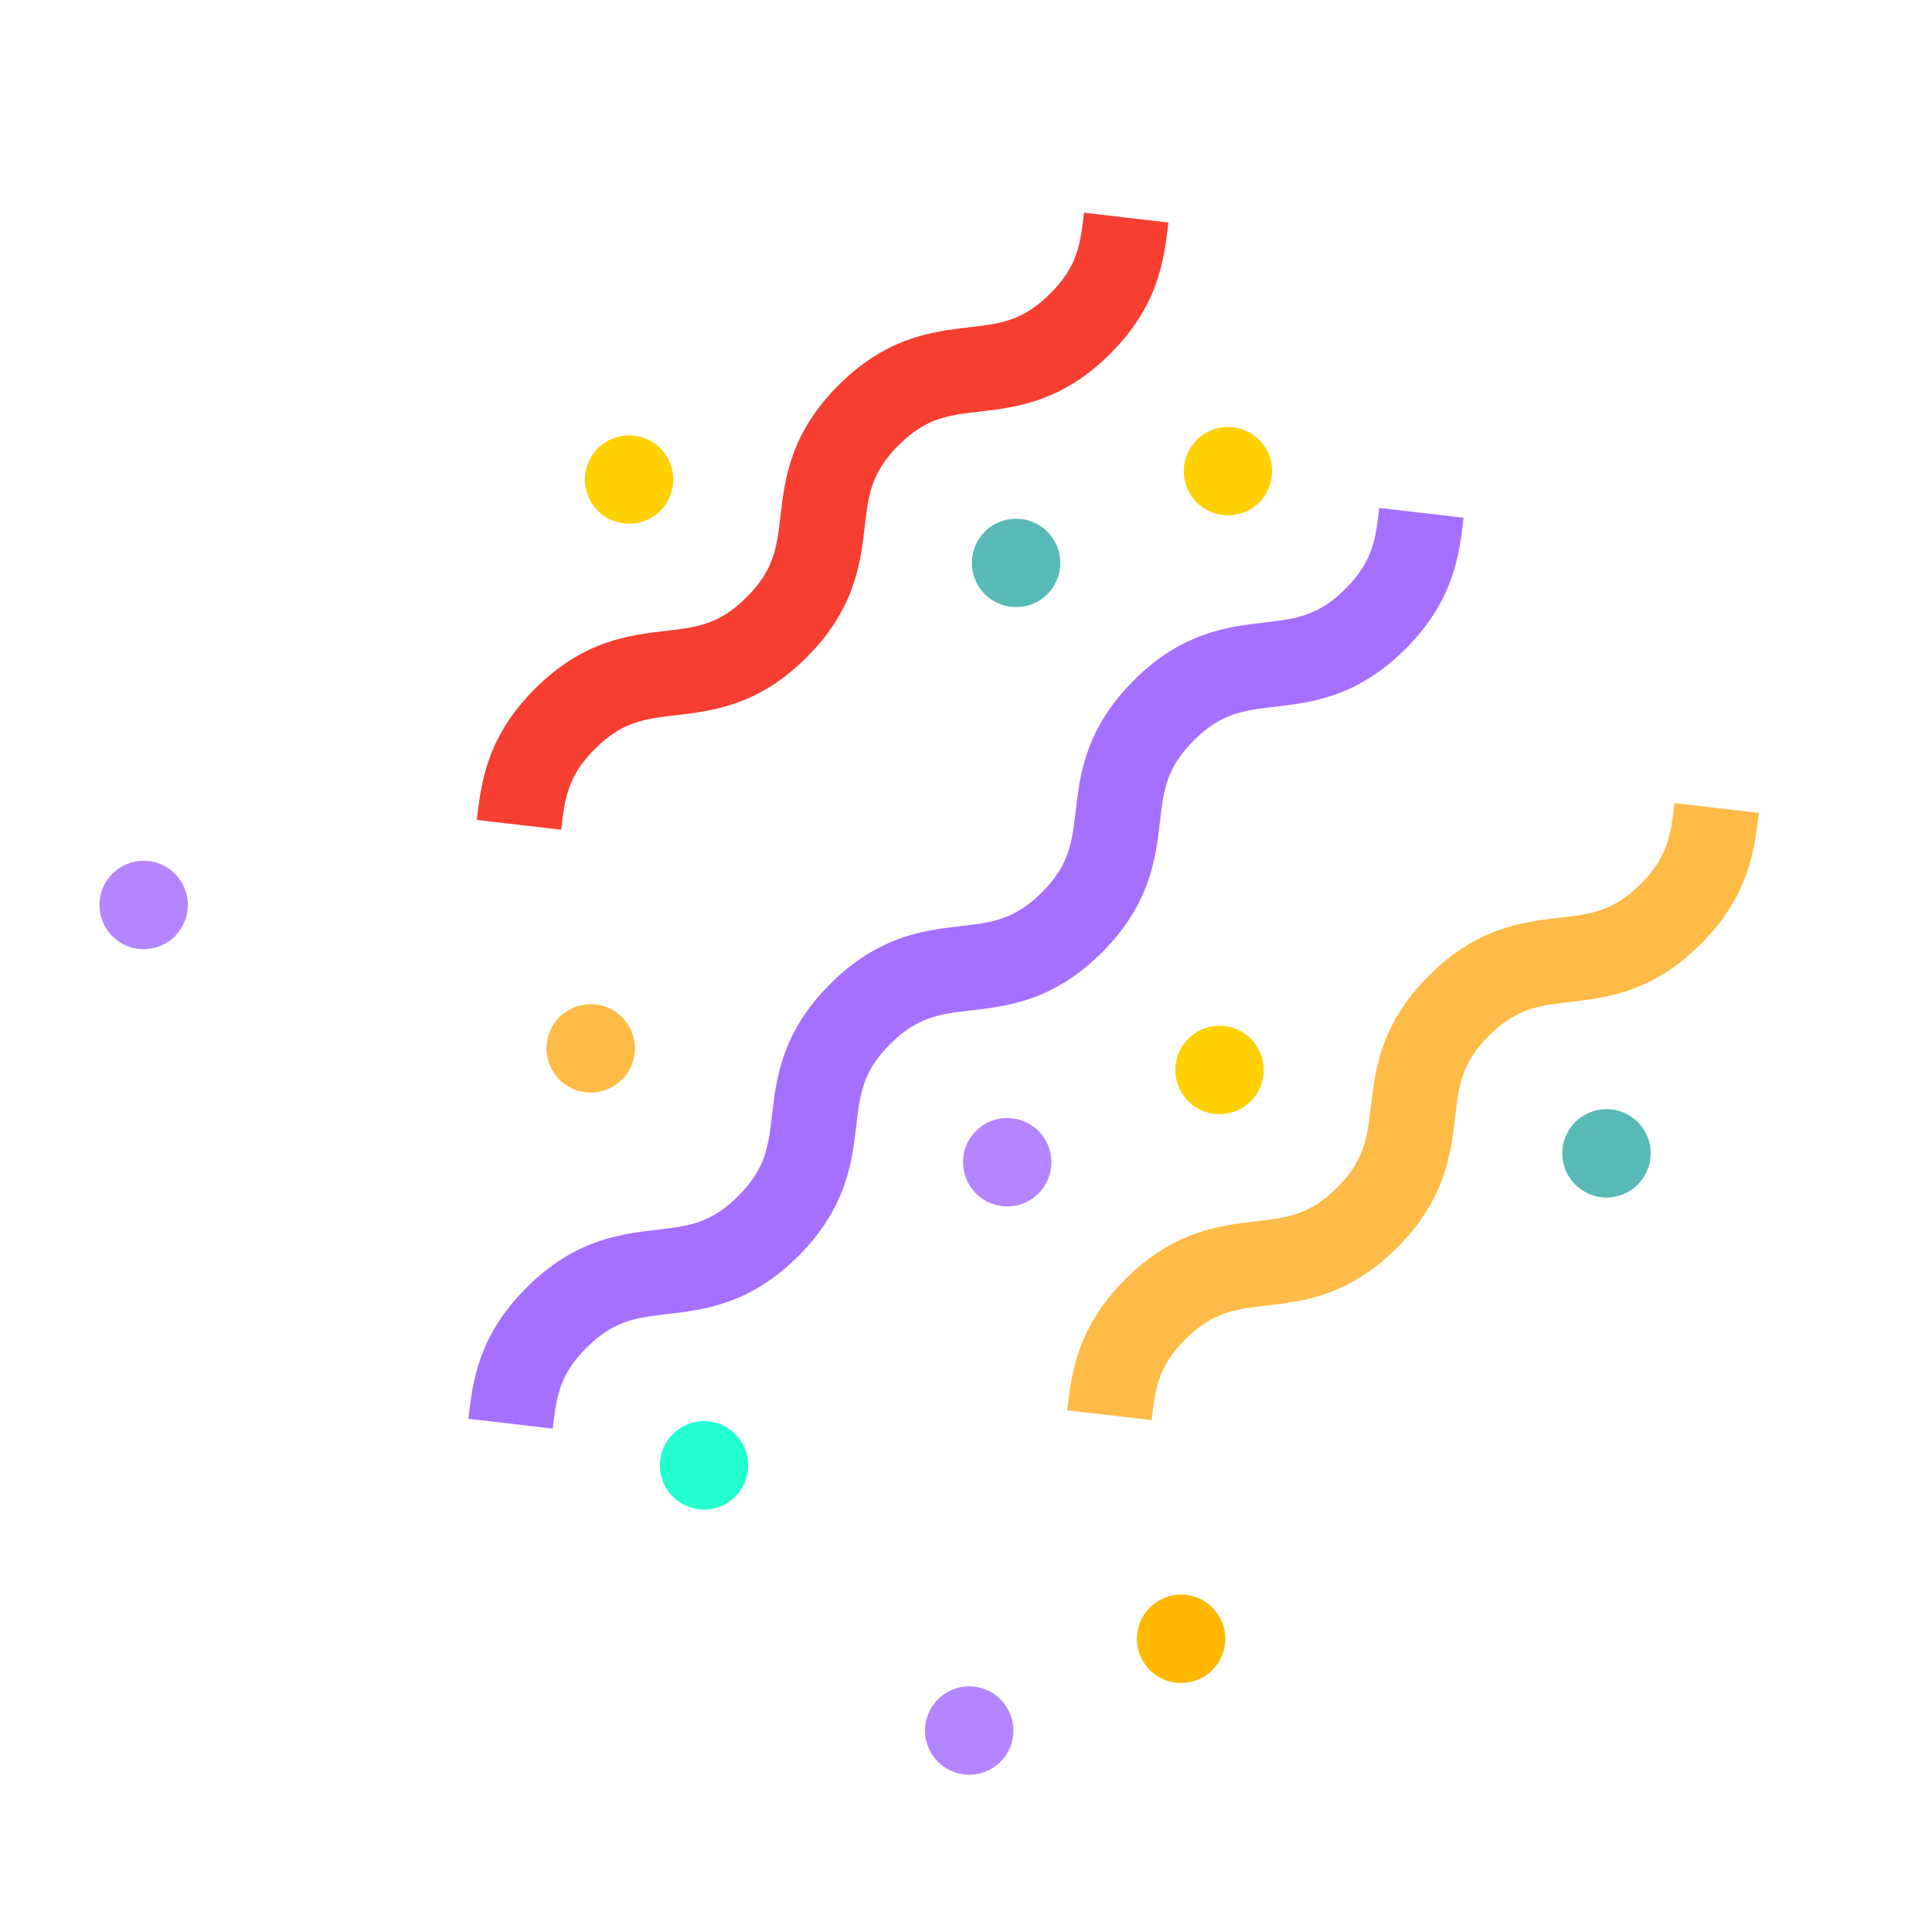<?xml version="1.0" encoding="UTF-8"?>
<svg height="134px" version="1.1" viewBox="0 0 134 134" width="134px"
    xmlns="http://www.w3.org/2000/svg">
    <title>confetti-svgrepo-com</title>
    <g fill="none" fill-rule="evenodd" id="Experimentation" stroke="none" stroke-width="1">
        <g fill-rule="nonzero" id="My-User-Profile-with-upgrade-panel-V5"
            transform="translate(-284, 66)">
            <g id="Filmshape-pro-V3" transform="translate(-10.5, 0)">
                <g id="confetti-svgrepo-com" transform="translate(0.5, 0.657)">
                    <g transform="translate(361, 0.5) rotate(-315) translate(-361, -0.5) translate(314.5, -46)">
                        <path
                            d="M48.809,0 L46.499,1.828 L48.81,0 C50.405,2.017 52.391,4.526 52.391,9.273 C52.391,14.02 50.405,16.53 48.81,18.547 C47.469,20.241 46.5,21.466 46.5,24.164 C46.5,26.862 47.469,28.087 48.81,29.781 C50.405,31.798 52.391,34.307 52.391,39.054 C52.391,43.801 50.405,46.311 48.81,48.327 C47.469,50.022 46.5,51.246 46.5,53.945 C46.5,56.643 47.469,57.867 48.81,59.562 C50.405,61.579 52.391,64.088 52.391,68.835 C52.391,73.582 50.405,76.092 48.81,78.109 C47.469,79.804 46.5,81.028 46.5,83.727 C46.5,86.426 47.469,87.651 48.809,89.345 L44.19,93 C42.594,90.984 40.609,88.475 40.609,83.727 C40.609,78.98 42.595,76.47 44.19,74.454 C45.531,72.758 46.5,71.534 46.5,68.835 C46.5,66.137 45.531,64.912 44.19,63.217 C42.595,61.201 40.609,58.691 40.609,53.945 C40.609,49.197 42.595,46.688 44.19,44.672 C45.531,42.977 46.5,41.752 46.5,39.054 C46.5,36.356 45.531,35.131 44.19,33.437 C42.595,31.42 40.609,28.911 40.609,24.164 C40.609,19.417 42.595,16.907 44.19,14.891 C45.531,13.196 46.5,11.972 46.5,9.273 C46.5,6.575 45.531,5.351 44.19,3.656 L48.809,0 Z"
                            fill="#A570FF" id="Path"></path>
                        <g id="Group" transform="translate(11.625, 0)">
                            <path
                                d="M8.228,0 L5.918,1.828 L8.229,0 C9.824,2.017 11.81,4.526 11.81,9.273 C11.81,14.02 9.824,16.53 8.229,18.547 C6.888,20.241 5.919,21.466 5.919,24.164 C5.919,26.862 6.888,28.087 8.229,29.781 C9.824,31.798 11.81,34.307 11.81,39.054 C11.81,43.801 9.824,46.311 8.229,48.327 C6.888,50.022 5.919,51.246 5.919,53.945 C5.919,56.643 6.887,57.867 8.228,59.561 L3.608,63.216 C2.013,61.201 0.028,58.692 0.028,53.945 C0.028,49.198 2.013,46.689 3.609,44.672 C4.95,42.977 5.919,41.753 5.919,39.054 C5.919,36.356 4.95,35.132 3.609,33.437 C2.013,31.421 0.028,28.911 0.028,24.164 C0.028,19.418 2.013,16.908 3.609,14.891 C4.95,13.197 5.919,11.972 5.919,9.274 C5.919,6.575 4.95,5.351 3.609,3.656 L8.228,0 Z"
                                fill="#F63E31" id="Path"></path>
                            <path
                                d="M66.14,0 L63.831,1.828 L66.141,0 C67.736,2.017 69.722,4.526 69.722,9.273 C69.722,14.02 67.736,16.53 66.141,18.547 C64.8,20.241 63.831,21.466 63.831,24.164 C63.831,26.862 64.8,28.087 66.141,29.781 C67.736,31.798 69.722,34.307 69.722,39.054 C69.722,43.801 67.736,46.311 66.141,48.327 C64.8,50.022 63.831,51.246 63.831,53.945 C63.831,56.643 64.799,57.867 66.14,59.561 L61.52,63.216 C59.925,61.201 57.94,58.692 57.94,53.945 C57.94,49.198 59.925,46.689 61.521,44.672 C62.862,42.977 63.831,41.753 63.831,39.054 C63.831,36.356 62.862,35.132 61.521,33.437 C59.925,31.421 57.94,28.911 57.94,24.164 C57.94,19.418 59.925,16.908 61.521,14.891 C62.862,13.197 63.831,11.972 63.831,9.274 C63.831,6.575 62.862,5.351 61.521,3.656 L66.14,0 Z"
                                fill="#FFBB47" id="Path"></path>
                        </g>
                        <circle cx="6.011" cy="39.054" fill="#FFD102" id="Oval"
                            r="3.066"></circle>
                        <circle cx="3.066" cy="83.727" fill="#B386FF" id="Oval"
                            r="3.066"></circle>
                        <circle cx="32.023" cy="68.836" fill="#FFBB47" id="Oval"
                            r="3.066"></circle>
                        <circle cx="29.077" cy="24.164" fill="#57BAB7" id="Oval"
                            r="3.066"></circle>
                        <circle cx="34.968" cy="9.273" fill="#FFD102" id="Oval"
                            r="3.066"></circle>
                        <circle cx="58.032" cy="53.991" fill="#B386FF" id="Oval"
                            r="3.066"></circle>
                        <g id="Group" transform="translate(54.855, 35.965)">
                            <circle cx="3.177" cy="47.762" fill="#24FFCF" id="Oval"
                                r="3.066"></circle>
                            <circle cx="9.067" cy="3.089" fill="#FFD102" id="Oval"
                                r="3.066"></circle>
                        </g>
                        <circle cx="84.043" cy="83.727" fill="#B386FF" id="Oval"
                            r="3.066"></circle>
                        <circle cx="89.934" cy="68.836" fill="#FFB700" id="Oval"
                            r="3.066"></circle>
                        <circle cx="86.989" cy="24.164" fill="#57BAB7" id="Oval"
                            r="3.066"></circle>
                    </g>
                </g>
            </g>
        </g>
    </g>
</svg>